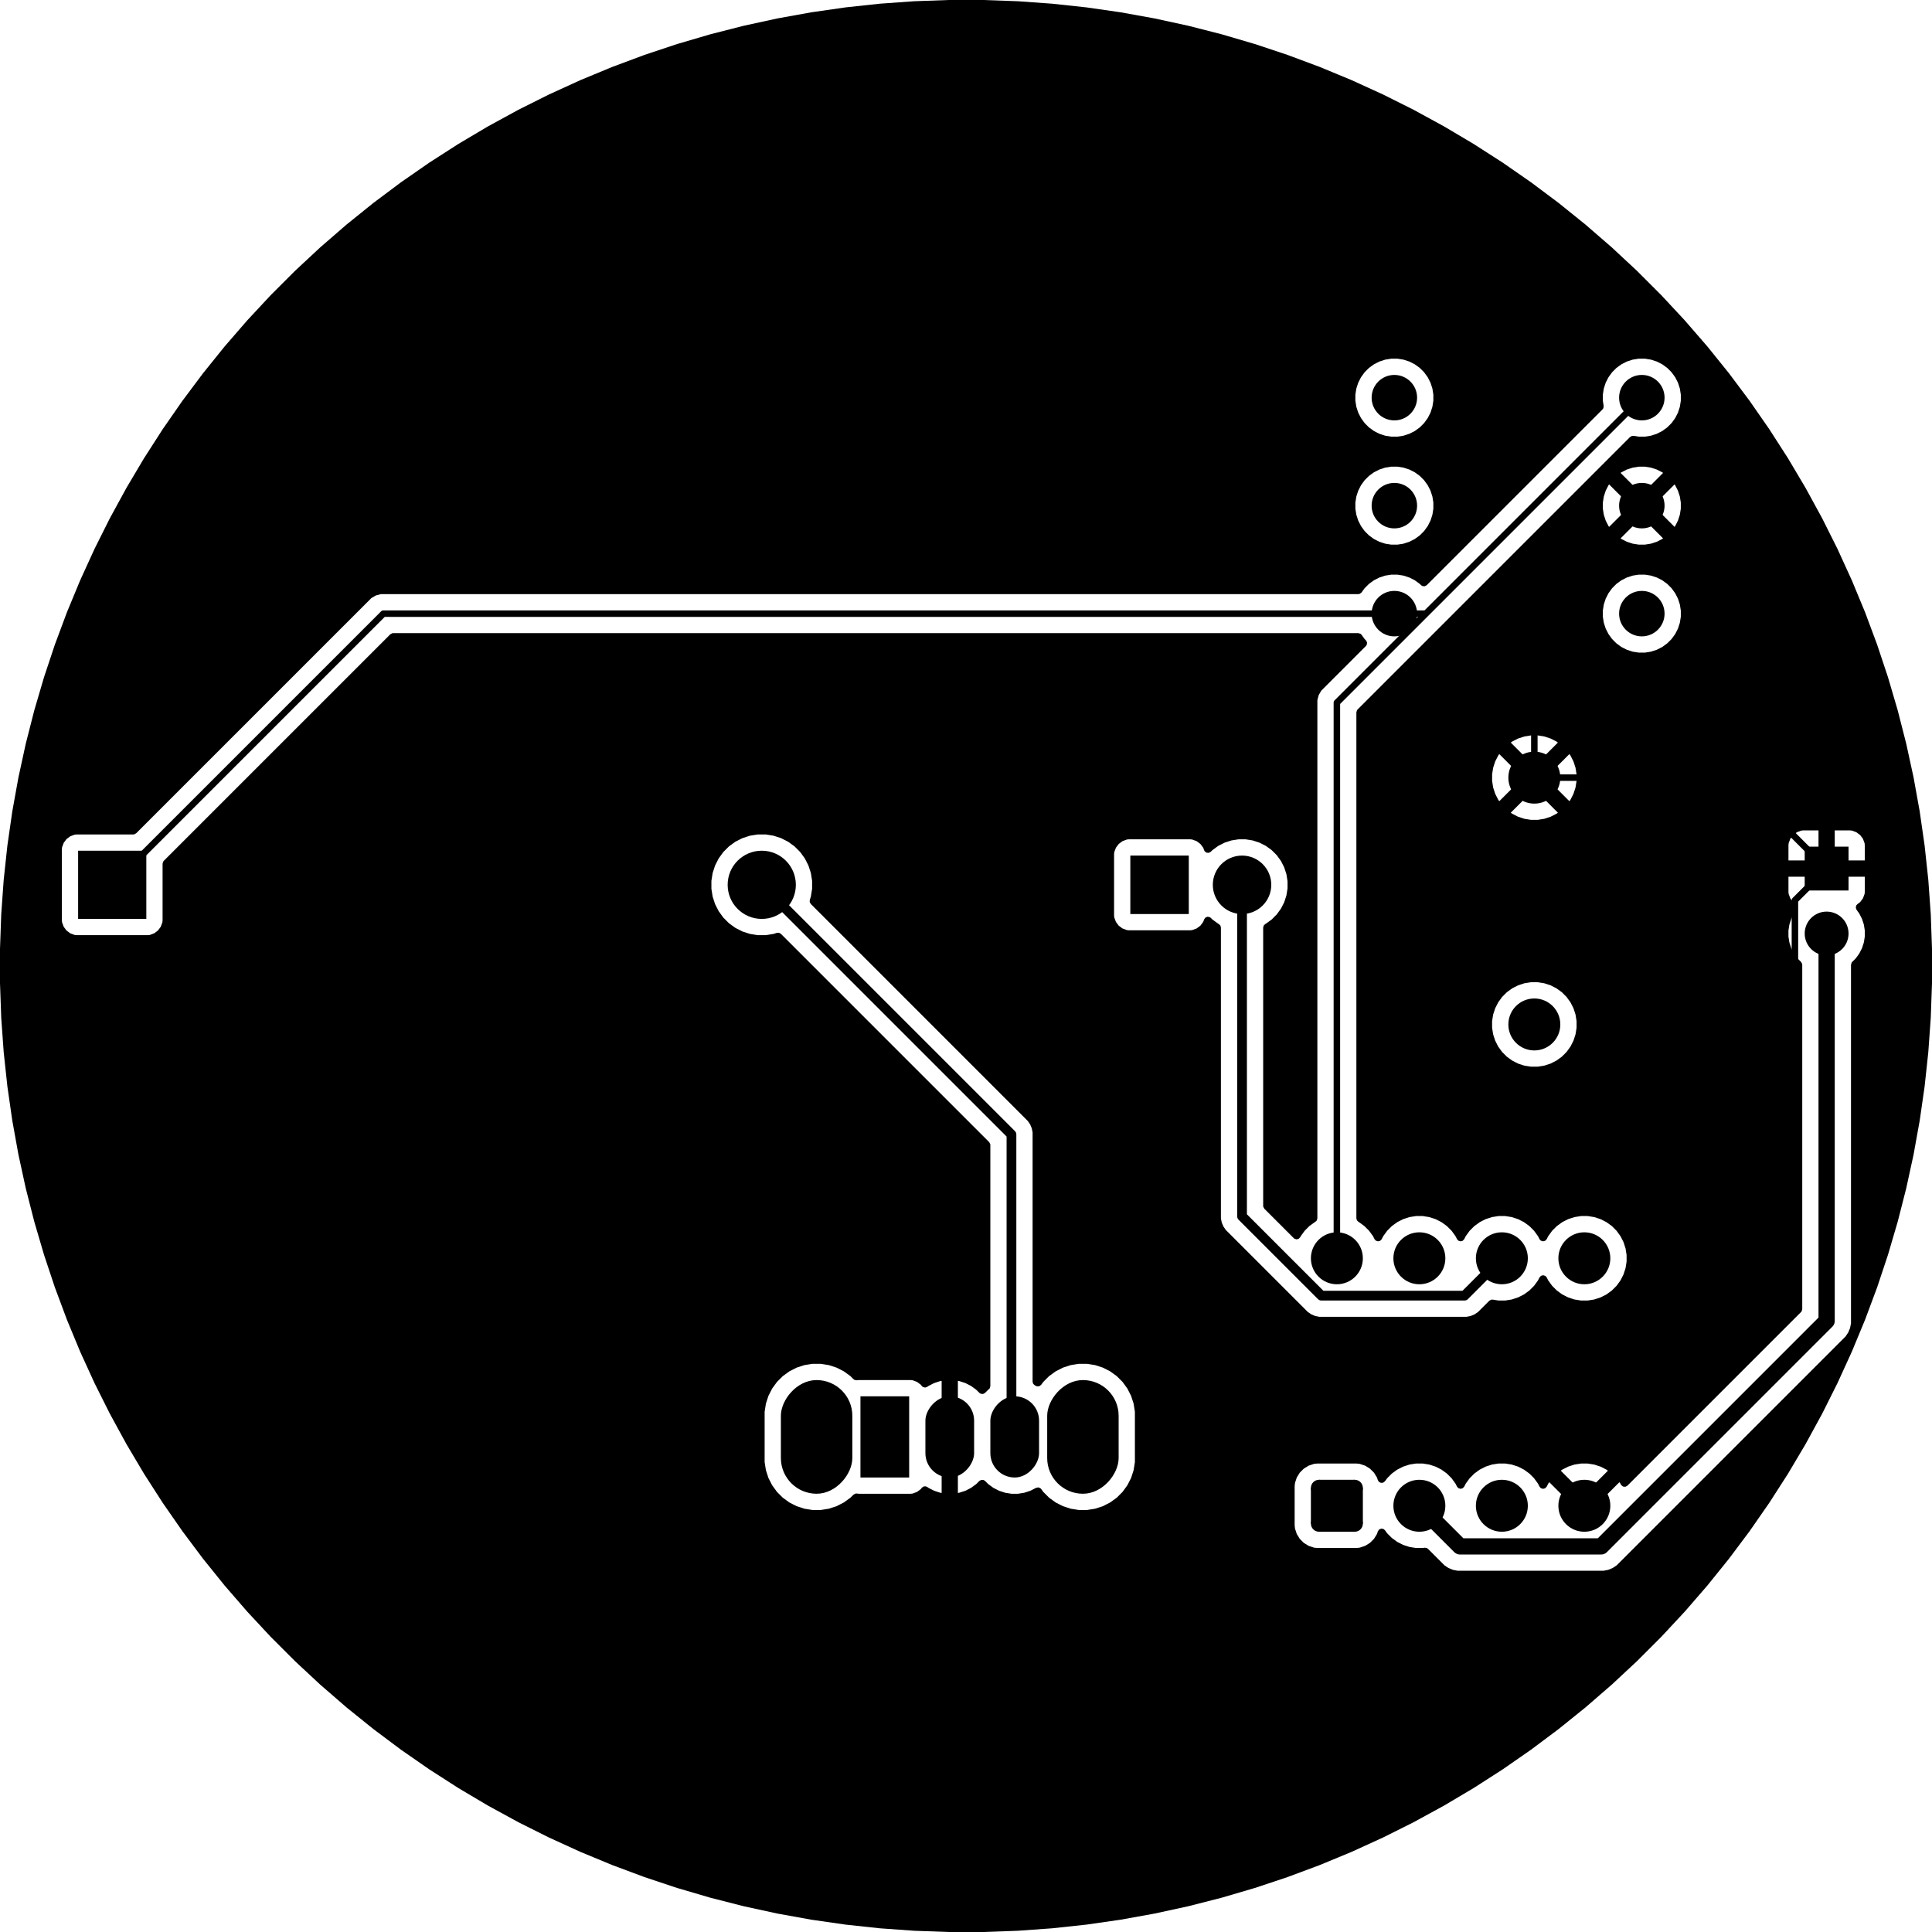 <svg version="1.1" xmlns="http://www.w3.org/2000/svg" xmlns:xlink="http://www.w3.org/1999/xlink" stroke-linecap="round" stroke-linejoin="round" stroke-width="0" fill-rule="evenodd" width="59.49mm" height="59.49mm" viewBox="129755.239 -119744.761 59489.522 59489.522" id="kpkkN12TjTPtikmA42kp"><defs><circle cx="0" cy="0" r="700" id="kpkkN12TjTPtikmA42kp_pad-10"/><rect x="-750" y="-1250" width="1500" height="2500" rx="750" ry="750" id="kpkkN12TjTPtikmA42kp_pad-11"/><rect x="-750" y="-1250" width="1500" height="2500" id="kpkkN12TjTPtikmA42kp_pad-12"/><rect x="-1100" y="-1750" width="2200" height="3500" rx="1100" ry="1100" id="kpkkN12TjTPtikmA42kp_pad-13"/><circle cx="0" cy="0" r="800" id="kpkkN12TjTPtikmA42kp_pad-14"/><rect x="-1050" y="-1050" width="2100" height="2100" id="kpkkN12TjTPtikmA42kp_pad-15"/><circle cx="0" cy="0" r="1050" id="kpkkN12TjTPtikmA42kp_pad-16"/><g id="kpkkN12TjTPtikmA42kp_pad-17"><polygon points="550,-550 550,550 -550,550 -550,-550"/><circle cx="550" cy="-550" r="250"/><circle cx="550" cy="550" r="250"/><circle cx="-550" cy="550" r="250"/><circle cx="-550" cy="-550" r="250"/><polygon points="800,-550 800,550 300,550 300,-550"/><polygon points="550,300 -550,300 -550,800 550,800"/><polygon points="-300,550 -300,-550 -800,-550 -800,550"/><polygon points="-550,-800 550,-800 550,-300 -550,-300"/></g><rect x="-900" y="-900" width="1800" height="1800" id="kpkkN12TjTPtikmA42kp_pad-18"/><circle cx="0" cy="0" r="900" id="kpkkN12TjTPtikmA42kp_pad-19"/><rect x="-675" y="-675" width="1350" height="1350" id="kpkkN12TjTPtikmA42kp_pad-20"/><circle cx="0" cy="0" r="675" id="kpkkN12TjTPtikmA42kp_pad-21"/></defs><g transform="translate(0,-180000) scale(1,-1)" fill="currentColor" stroke="currentColor"><use xlink:href="#kpkkN12TjTPtikmA42kp_pad-10" x="180310" y="-72500"/><use xlink:href="#kpkkN12TjTPtikmA42kp_pad-10" x="172690" y="-72500"/><use xlink:href="#kpkkN12TjTPtikmA42kp_pad-11" x="161000" y="-104500"/><use xlink:href="#kpkkN12TjTPtikmA42kp_pad-11" x="159000" y="-104500"/><use xlink:href="#kpkkN12TjTPtikmA42kp_pad-12" x="157000" y="-104500"/><use xlink:href="#kpkkN12TjTPtikmA42kp_pad-13" x="163100" y="-104500"/><use xlink:href="#kpkkN12TjTPtikmA42kp_pad-13" x="154900" y="-104500"/><use xlink:href="#kpkkN12TjTPtikmA42kp_pad-14" x="177000" y="-91800"/><use xlink:href="#kpkkN12TjTPtikmA42kp_pad-14" x="177000" y="-84200"/><use xlink:href="#kpkkN12TjTPtikmA42kp_pad-15" x="133210.914" y="-87500"/><use xlink:href="#kpkkN12TjTPtikmA42kp_pad-16" x="153210.914" y="-87500"/><use xlink:href="#kpkkN12TjTPtikmA42kp_pad-10" x="172690" y="-79150"/><use xlink:href="#kpkkN12TjTPtikmA42kp_pad-10" x="180310" y="-79150"/><use xlink:href="#kpkkN12TjTPtikmA42kp_pad-17" x="170920" y="-106620"/><use xlink:href="#kpkkN12TjTPtikmA42kp_pad-14" x="173460" y="-106620"/><use xlink:href="#kpkkN12TjTPtikmA42kp_pad-14" x="176000" y="-106620"/><use xlink:href="#kpkkN12TjTPtikmA42kp_pad-14" x="178540" y="-106620"/><use xlink:href="#kpkkN12TjTPtikmA42kp_pad-14" x="178540" y="-99000"/><use xlink:href="#kpkkN12TjTPtikmA42kp_pad-14" x="176000" y="-99000"/><use xlink:href="#kpkkN12TjTPtikmA42kp_pad-14" x="173460" y="-99000"/><use xlink:href="#kpkkN12TjTPtikmA42kp_pad-14" x="170920" y="-99000"/><use xlink:href="#kpkkN12TjTPtikmA42kp_pad-10" x="172690" y="-75825"/><use xlink:href="#kpkkN12TjTPtikmA42kp_pad-10" x="180310" y="-75825"/><use xlink:href="#kpkkN12TjTPtikmA42kp_pad-18" x="165460" y="-87500"/><use xlink:href="#kpkkN12TjTPtikmA42kp_pad-19" x="168000" y="-87500"/><use xlink:href="#kpkkN12TjTPtikmA42kp_pad-20" x="186000" y="-87000"/><use xlink:href="#kpkkN12TjTPtikmA42kp_pad-21" x="186000" y="-89000"/><path d="M 141560.914 -79150 172690 -79150 M 133210.914 -87500 141560.914 -79150 M 173660 -79150 180310 -72500 M 170920 -81890 170920 -99000 M 172690 -79150 173660 -79150 M 180310 -72500 170920 -81890" fill="none" stroke-width="200"/><path d="M 160900 -104500 160900 -95189.086 153210.914 -87500 M 176000 -99000 174849 -100151 170443.24 -100151 168000 -97707.76 168000 -87500" fill="none" stroke-width="300"/><path d="M 179058.182 -107871 186000 -100929.182 M 174711 -107871 179058.182 -107871 M 186000 -100929.182 186000 -89000 M 173460 -106620 174711 -107871" fill="none" stroke-width="500"/><path d="M 185024 -100136 178540 -106620 M 185024 -87976 185024 -100136 M 177000 -84200 177000 -79135 M 177000 -84200 183200 -84200 M 186000 -87000 185024 -87976 M 177000 -79135 180310 -75825 M 183200 -84200 186000 -87000" fill="none" stroke-width="200"/><path d="M 160033.21 -60255.317 161090.114 -60293.065 161094.527 -60293.301 162149.441 -60368.751 162153.747 -60369.136 163205.352 -60482.195 163209.708 -60482.742 164256.533 -60633.253 164260.876 -60633.956 165301.696 -60821.741 165305.996 -60822.597 166339.417 -61047.404 166343.7 -61048.416 167368.455 -61309.969 167372.672 -61311.126 168344.521 -61596.487 168387.442 -61609.09 168391.669 -61610.413 169395.124 -61944.395 169399.226 -61945.841 170390.202 -62315.457 170394.282 -62317.062 170967.752 -62554.601 171371.375 -62721.788 171375.433 -62723.555 172337.399 -63162.87 172341.393 -63164.78 173287.13 -63638.182 173291.052 -63640.234 174219.248 -64147.067 174223.094 -64149.257 175132.636 -64688.913 175136.377 -64691.224 176026.064 -65262.991 176029.744 -65265.45 176309.375 -65459.601 176898.489 -65868.63 176902.015 -65871.172 177748.699 -66504.992 177752.167 -66507.686 178575.649 -67171.29 178579.046 -67174.129 179378.305 -67866.691 179381.598 -67869.649 180155.639 -68590.306 180158.824 -68593.38 180906.619 -69341.175 180909.693 -69344.36 181630.35 -70118.401 181633.308 -70121.694 182325.87 -70920.953 182328.709 -70924.35 182992.313 -71747.832 182995.013 -71751.308 183628.819 -72597.974 183631.383 -72601.529 184234.549 -73470.255 184237.008 -73473.935 184357.218 -73660.986 184808.759 -74363.596 184811.086 -74367.363 185350.742 -75276.905 185352.932 -75280.751 185859.765 -76208.947 185861.817 -76212.869 186335.219 -77158.606 186337.129 -77162.6 186776.444 -78124.566 186778.211 -78128.624 187182.929 -79105.698 187184.55 -79109.817 187554.145 -80100.737 187555.615 -80104.908 187579.53 -80176.759 187889.586 -81108.333 187890.909 -81112.557 188188.866 -82127.301 188190.037 -82131.57 188451.58 -83156.287 188452.598 -83160.595 188677.398 -84193.983 188678.262 -84198.324 188866.04 -85239.11 188866.748 -85243.48 189017.254 -86290.273 189017.806 -86294.665 189130.858 -87346.201 189131.252 -87350.61 189206.697 -88405.468 189206.934 -88409.888 189244.682 -89466.789 189244.761 -89471.215 189244.761 -90528.784 189244.682 -90533.21 189206.934 -91590.111 189206.697 -91594.531 189131.252 -92649.389 189130.858 -92653.798 189017.806 -93705.334 189017.254 -93709.726 188866.748 -94756.519 188866.04 -94760.889 188678.262 -95801.675 188677.398 -95806.016 188452.598 -96839.404 188451.58 -96843.712 188190.037 -97868.429 188188.866 -97872.698 187890.909 -98887.442 187889.586 -98891.666 187555.617 -99895.087 187554.145 -99899.262 187184.55 -100890.182 187182.929 -100894.301 186778.211 -101871.375 186776.444 -101875.433 186337.129 -102837.399 186335.219 -102841.393 185861.817 -103787.13 185859.765 -103791.052 185352.932 -104719.248 185350.742 -104723.094 184811.086 -105632.636 184808.759 -105636.403 184237.008 -106526.064 184234.549 -106529.744 183631.383 -107398.47 183628.8 -107402.052 183358.815 -107762.71 182995.028 -108248.672 182992.313 -108252.167 182328.709 -109075.649 182325.87 -109079.046 181633.308 -109878.305 181630.35 -109881.598 180909.693 -110655.639 180906.619 -110658.824 180158.824 -111406.619 180155.639 -111409.693 179381.598 -112130.35 179378.305 -112133.308 178579.046 -112825.87 178575.649 -112828.709 177752.167 -113492.313 177748.672 -113495.028 176902.061 -114128.794 176898.47 -114131.383 176029.744 -114734.549 176026.064 -114737.008 175136.403 -115308.759 175132.636 -115311.086 174223.094 -115850.742 174219.248 -115852.932 173291.052 -116359.765 173287.13 -116361.817 172341.393 -116835.219 172337.399 -116837.129 171375.433 -117276.444 171371.375 -117278.211 170394.301 -117682.929 170390.182 -117684.55 169399.262 -118054.145 169395.087 -118055.617 168391.666 -118389.586 168387.442 -118390.909 167372.698 -118688.866 167368.429 -118690.037 166343.712 -118951.58 166339.404 -118952.598 165306.016 -119177.398 165301.675 -119178.262 164260.889 -119366.04 164256.519 -119366.748 163209.726 -119517.254 163205.334 -119517.806 162153.798 -119630.858 162149.389 -119631.252 161094.531 -119706.697 161090.111 -119706.934 160033.211 -119744.682 160028.785 -119744.761 158971.215 -119744.761 158966.789 -119744.682 157909.888 -119706.934 157905.468 -119706.697 156850.61 -119631.252 156846.201 -119630.858 155794.665 -119517.806 155790.273 -119517.254 154743.48 -119366.748 154739.11 -119366.04 153698.324 -119178.262 153693.983 -119177.398 152660.595 -118952.598 152656.287 -118951.58 151631.57 -118690.037 151627.301 -118688.866 150612.557 -118390.909 150608.333 -118389.586 149604.912 -118055.617 149600.737 -118054.145 148609.817 -117684.55 148605.698 -117682.929 147628.624 -117278.211 147624.566 -117276.444 146662.6 -116837.129 146658.606 -116835.219 145712.869 -116361.817 145708.947 -116359.765 144780.751 -115852.932 144776.905 -115850.742 143867.363 -115311.086 143863.596 -115308.759 143626.488 -115156.379 142973.935 -114737.008 142970.255 -114734.549 142101.529 -114131.383 142097.974 -114128.819 141251.308 -113495.013 141247.832 -113492.313 140424.35 -112828.709 140420.953 -112825.87 139621.694 -112133.308 139618.401 -112130.35 138844.36 -111409.693 138841.175 -111406.619 138093.38 -110658.824 138090.306 -110655.639 137369.649 -109881.598 137366.691 -109878.305 136674.129 -109079.046 136671.29 -109075.649 136007.686 -108252.167 136004.992 -108248.699 135371.172 -107402.015 135368.63 -107398.489 134899.18 -106722.352 134765.45 -106529.744 134762.991 -106526.064 134758.366 -106518.867 134191.224 -105636.377 134188.913 -105632.636 133649.257 -104723.094 133647.067 -104719.248 133140.234 -103791.052 133138.184 -103787.133 133131.947 -103774.674 133131.946 -103774.671 133131.945 -103774.67 132664.78 -102841.392 132662.87 -102837.399 132223.555 -101875.433 132221.788 -101871.375 131978.769 -101284.677 131817.062 -100894.282 131815.449 -100890.182 131802.426 -100855.265 131445.841 -99899.226 131444.395 -99895.124 131110.413 -98891.666 131109.09 -98887.442 130995.554 -98500.776 130811.126 -97872.672 130809.969 -97868.455 130548.416 -96843.7 130547.401 -96839.404 130322.597 -95805.996 130321.737 -95801.675 130259.827 -95458.532 130133.956 -94760.876 130133.251 -94756.519 129982.745 -93709.726 129982.193 -93705.334 129913.724 -93068.477 129869.136 -92653.747 129868.751 -92649.441 129793.301 -91594.527 129793.065 -91590.111 129782.731 -91300.776 129757.517 -90594.78 129755.318 -90533.21 129755.239 -90528.784 129755.239 -89471.215 129755.318 -89466.789 129779.406 -88792.328 129793.065 -88409.882 129793.302 -88405.468 129794.844 -88383.904 129868.752 -87350.553 129869.135 -87346.257 129970.639 -86402.135 131660.414 -86402.135 131660.414 -88597.87 131660.415 -88597.876 131666.822 -88657.483 131717.116 -88792.328 131717.12 -88792.335 131803.366 -88907.544 131803.369 -88907.547 131918.578 -88993.793 131918.585 -88993.797 132053.431 -89044.091 132053.43 -89044.091 132060.358 -89044.835 132113.041 -89050.5 134308.786 -89050.499 134368.397 -89044.091 134503.245 -88993.796 134618.46 -88907.546 134704.71 -88792.331 134755.005 -88657.483 134761.414 -88597.873 134761.413 -87377.973 151660.414 -87377.973 151660.414 -87622.026 151697.067 -87853.445 151698.593 -87863.076 151774.01 -88095.185 151844.752 -88234.025 151884.81 -88312.642 152028.253 -88510.076 152028.257 -88510.081 152200.832 -88682.656 152200.837 -88682.66 152351.793 -88792.335 152398.275 -88826.106 152615.729 -88936.904 152847.838 -89012.321 153088.887 -89050.5 153088.888 -89050.5 153332.94 -89050.5 153332.941 -89050.5 153573.99 -89012.321 153674.789 -88979.568 153744.629 -88977.574 153800.787 -89009.819 160213.181 -95422.213 160246.666 -95483.536 160249.5 -95509.894 160249.5 -102936.385 160240.466 -102967.15 160232.921 -102998.327 160230.532 -103000.981 160229.815 -103003.424 160211.118 -103026.082 160205.104 -103031.822 160185.354 -103046.172 160086.34 -103145.185 160085.263 -103146.214 160055.451 -103161.602 160026.002 -103177.683 160024.508 -103177.576 160023.178 -103178.263 159989.8 -103175.094 159956.311 -103172.699 159954.878 -103171.778 159953.621 -103171.659 159948.799 -103167.871 159911.964 -103144.198 159814.321 -103046.555 159655.143 -102930.904 159479.835 -102841.581 159292.705 -102780.778 159250 -102774.014 159250 -104184.314 159245.606 -104179.92 159154.394 -104127.259 159052.661 -104100 158947.339 -104100 158845.606 -104127.259 158754.394 -104179.92 158750 -104184.314 158750 -102774.014 158749.999 -102774.014 158707.294 -102780.778 158520.164 -102841.581 158344.855 -102930.905 158344.848 -102930.91 158308.684 -102957.184 158242.877 -102980.663 158174.824 -102964.837 158136.534 -102931.177 158109.267 -102894.753 158107.546 -102892.454 158107.544 -102892.453 158107.544 -102892.452 157992.335 -102806.206 157992.328 -102806.202 157857.482 -102755.908 157857.483 -102755.908 157797.883 -102749.501 157797.881 -102749.5 157797.873 -102749.5 157797.864 -102749.5 156202.129 -102749.5 156202.123 -102749.501 156135.443 -102756.669 156066.683 -102744.262 156034.509 -102721.06 155942.654 -102629.205 155942.649 -102629.201 155738.848 -102481.132 155738.847 -102481.131 155738.845 -102481.13 155668.747 -102445.413 155514.383 -102366.76 155274.785 -102288.91 155025.962 -102249.5 154774.038 -102249.5 154649.626 -102269.205 154525.214 -102288.91 154285.616 -102366.76 154061.151 -102481.132 153857.35 -102629.201 153857.345 -102629.205 153679.205 -102807.345 153679.201 -102807.35 153531.132 -103011.151 153416.76 -103235.616 153338.91 -103475.214 153299.5 -103724.038 153299.5 -105275.961 153338.91 -105524.785 153416.76 -105764.383 153468.767 -105866.451 153530.851 -105988.298 153531.132 -105988.848 153679.201 -106192.649 153679.205 -106192.654 153857.345 -106370.794 153857.35 -106370.798 153862.3 -106374.394 154061.155 -106518.87 154204.184 -106591.747 154285.616 -106633.239 154285.618 -106633.239 154285.621 -106633.241 154525.215 -106711.09 154774.038 -106750.5 154774.039 -106750.5 155025.961 -106750.5 155025.962 -106750.5 155274.785 -106711.09 155514.379 -106633.241 155738.845 -106518.87 155942.656 -106370.793 156034.511 -106278.937 156095.831 -106245.454 156135.445 -106243.33 156142.514 -106244.089 156142.517 -106244.091 156202.127 -106250.5 157797.872 -106250.499 157857.483 -106244.091 157992.331 -106193.796 158107.546 -106107.546 158136.535 -106068.821 158192.467 -106026.952 158262.158 -106021.968 158308.686 -106042.816 158344.856 -106069.095 158520.162 -106158.418 158707.283 -106219.218 158750 -106225.984 158750 -104815.686 158754.394 -104820.08 158845.606 -104872.741 158947.339 -104900 159052.661 -104900 159154.394 -104872.741 159245.606 -104820.08 159250 -104815.686 159250 -106225.983 159292.716 -106219.218 159479.837 -106158.418 159655.143 -106069.095 159814.321 -105953.444 159814.322 -105953.443 159911.965 -105855.801 159973.288 -105822.316 160042.98 -105827.3 160087.327 -105855.801 160185.354 -105953.828 160344.595 -106069.524 160369.917 -106082.426 160519.97 -106158.882 160519.972 -106158.882 160519.975 -106158.884 160620.317 -106191.487 160707.173 -106219.709 160901.578 -106250.5 160901.583 -106250.5 161098.422 -106250.5 161292.826 -106219.709 161372.574 -106193.797 161480.025 -106158.884 161655.405 -106069.524 161655.409 -106069.52 161659.087 -106067.647 161727.756 -106054.751 161792.497 -106081.027 161815.699 -106105.245 161879.207 -106192.656 161879.209 -106192.658 162057.345 -106370.794 162057.35 -106370.798 162062.3 -106374.394 162261.155 -106518.87 162404.184 -106591.747 162485.616 -106633.239 162485.618 -106633.239 162485.621 -106633.241 162725.215 -106711.09 162974.038 -106750.5 162974.039 -106750.5 163225.961 -106750.5 163225.962 -106750.5 163474.785 -106711.09 163714.379 -106633.241 163938.845 -106518.87 164142.656 -106370.793 164320.793 -106192.656 164446.247 -106019.983 169619.5 -106019.983 169619.5 -107220.001 169619.501 -107220.018 169630 -107322.796 169630.001 -107322.799 169658.045 -107407.429 169685.186 -107489.334 169777.288 -107638.656 169901.344 -107762.712 170050.666 -107854.814 170217.203 -107909.999 170319.991 -107920.5 171520.008 -107920.499 171622.797 -107909.999 171789.334 -107854.814 171938.656 -107762.712 172062.712 -107638.656 172154.814 -107489.334 172181.955 -107407.427 172221.726 -107349.984 172286.242 -107323.161 172355.018 -107335.476 172399.977 -107373.547 172468.034 -107467.219 172612.786 -107611.971 172767.749 -107724.556 172778.39 -107732.287 172894.607 -107791.503 172960.776 -107825.218 172960.778 -107825.218 172960.781 -107825.22 173051.856 -107854.812 173155.465 -107888.477 173239.564 -107901.797 173357.648 -107920.5 173357.649 -107920.5 173562.35 -107920.5 173562.352 -107920.5 173618.027 -107911.681 173687.319 -107920.635 173725.106 -107946.473 174232.58 -108453.948 174232.584 -108453.951 174355.498 -108536.08 174355.511 -108536.087 174415.085 -108560.763 174492.087 -108592.658 174492.091 -108592.658 174492.092 -108592.659 174637.079 -108621.5 174637.082 -108621.5 179132.102 -108621.5 179229.644 -108602.096 179277.095 -108592.658 179413.677 -108536.084 179462.911 -108503.186 179536.598 -108453.952 186582.951 -101407.598 186665.084 -101284.677 186721.658 -101148.095 186750.5 -101003.1 186750.5 -100855.265 186750.5 -89963.27 186770.185 -89896.231 186786.819 -89875.589 186896.621 -89765.787 187005.378 -89616.096 187089.379 -89451.235 187146.555 -89275.264 187175.5 -89092.514 187175.5 -88907.486 187146.555 -88724.736 187095.708 -88568.243 187089.38 -88548.767 187089.379 -88548.764 187037.97 -88447.87 187005.378 -88383.904 186921.159 -88267.987 186897.68 -88202.183 186913.505 -88134.129 186947.167 -88095.836 187032.19 -88032.186 187118.35 -87917.093 187118.354 -87917.086 187168.596 -87782.379 187168.598 -87782.372 187174.999 -87722.844 187175 -87722.827 187175 -87250 186315.686 -87250 186320.08 -87245.606 186372.741 -87154.394 186400 -87052.661 186400 -86947.339 186372.741 -86845.606 186320.08 -86754.394 186315.686 -86750 187175 -86750 187175 -86277.172 187174.999 -86277.155 187168.598 -86217.627 187168.596 -86217.62 187118.354 -86082.913 187118.35 -86082.906 187032.19 -85967.812 187032.187 -85967.809 186917.093 -85881.649 186917.086 -85881.645 186782.379 -85831.403 186782.372 -85831.401 186722.844 -85825 186250 -85825 186250 -86684.314 186245.606 -86679.92 186154.394 -86627.259 186052.661 -86600 185947.339 -86600 185845.606 -86627.259 185754.394 -86679.92 185750 -86684.314 185750 -85825 185277.155 -85825 185217.627 -85831.401 185217.62 -85831.403 185082.913 -85881.645 185082.906 -85881.649 184967.812 -85967.809 184967.809 -85967.812 184881.649 -86082.906 184881.645 -86082.913 184831.403 -86217.62 184831.401 -86217.627 184825 -86277.155 184825 -86750 185684.314 -86750 185679.92 -86754.394 185627.259 -86845.606 185600 -86947.339 185600 -87052.661 185627.259 -87154.394 185679.92 -87245.606 185684.314 -87250 184825 -87250 184825 -87722.844 184831.401 -87782.372 184831.403 -87782.379 184881.645 -87917.086 184881.649 -87917.093 184967.809 -88032.186 185052.832 -88095.835 185094.703 -88151.769 185099.687 -88221.461 185078.839 -88267.987 184994.624 -88383.9 184910.62 -88548.764 184910.619 -88548.767 184853.445 -88724.734 184824.5 -88907.486 184824.5 -89092.513 184853.445 -89275.265 184910.619 -89451.232 184910.62 -89451.235 184994.622 -89616.096 185103.379 -89765.787 185103.381 -89765.789 185213.181 -89875.589 185246.666 -89936.912 185249.5 -89963.27 185249.5 -100566.951 185229.815 -100633.99 185213.181 -100654.632 179866.143 -106001.669 179804.82 -106035.154 179735.128 -106030.17 179679.195 -105988.298 179667.977 -105970.282 179651.861 -105938.652 179619.474 -105894.077 179619.474 -105894.076 178940 -106573.551 178940 -106567.339 178912.741 -106465.606 178860.08 -106374.394 178785.606 -106299.92 178694.394 -106247.259 178592.661 -106220 178586.446 -106220 179265.922 -105540.524 179265.921 -105540.523 179221.359 -105508.147 179221.35 -105508.141 179039.031 -105415.244 178844.417 -105352.009 178642.317 -105320 178437.683 -105320 178235.582 -105352.009 178040.968 -105415.244 177858.644 -105508.143 177814.077 -105540.523 177814.077 -105540.524 178493.554 -106220 178487.339 -106220 178385.606 -106247.259 178294.394 -106299.92 178219.92 -106374.394 178167.259 -106465.606 178140 -106567.339 178140 -106573.553 177460.524 -105894.077 177460.523 -105894.077 177428.143 -105938.644 177380.765 -106031.63 177332.79 -106082.426 177264.969 -106099.221 177198.834 -106076.683 177159.795 -106031.63 177159.051 -106030.17 177112.287 -105938.39 177112.285 -105938.387 177112.284 -105938.385 176991.971 -105772.786 176847.213 -105628.028 176681.613 -105507.715 176681.612 -105507.714 176681.61 -105507.713 176621.898 -105477.288 176499.223 -105414.781 176304.534 -105351.522 176129.995 -105323.878 176102.352 -105319.5 175897.648 -105319.5 175873.329 -105323.351 175695.465 -105351.522 175500.776 -105414.781 175318.386 -105507.715 175152.786 -105628.028 175008.028 -105772.786 174887.715 -105938.386 174840.485 -106031.08 174792.51 -106081.876 174724.689 -106098.671 174658.554 -106076.134 174619.515 -106031.08 174613.861 -106019.983 174572.287 -105938.39 174540.092 -105894.077 174451.971 -105772.786 174307.213 -105628.028 174141.613 -105507.715 174141.612 -105507.714 174141.61 -105507.713 174081.898 -105477.288 173959.223 -105414.781 173764.534 -105351.522 173589.995 -105323.878 173562.352 -105319.5 173357.648 -105319.5 173333.329 -105323.351 173155.465 -105351.522 172960.776 -105414.781 172778.386 -105507.715 172612.786 -105628.028 172468.032 -105772.782 172468.028 -105772.787 172399.978 -105866.451 172344.648 -105909.117 172275.035 -105915.096 172213.24 -105882.49 172181.954 -105832.57 172180.208 -105827.3 172154.814 -105750.666 172062.712 -105601.344 171938.656 -105477.288 171789.334 -105385.186 171622.797 -105330.001 171622.795 -105330 171520.01 -105319.5 170319.998 -105319.5 170319.981 -105319.501 170217.203 -105330 170217.2 -105330.001 170050.668 -105385.185 170050.663 -105385.187 169901.342 -105477.289 169777.289 -105601.342 169685.187 -105750.663 169685.185 -105750.668 169677.858 -105772.781 169630.001 -105917.203 169630.001 -105917.204 169630 -105917.204 169619.5 -106019.983 164446.247 -106019.983 164468.87 -105988.845 164583.241 -105764.379 164661.09 -105524.785 164700.5 -105275.962 164700.5 -103724.038 164661.09 -103475.215 164583.241 -103235.621 164583.239 -103235.618 164583.239 -103235.616 164492.605 -103057.738 164468.87 -103011.155 164410.565 -102930.905 164320.798 -102807.35 164320.794 -102807.345 164142.654 -102629.205 164142.649 -102629.201 163938.848 -102481.132 163938.847 -102481.131 163938.845 -102481.13 163868.747 -102445.413 163714.383 -102366.76 163474.785 -102288.91 163225.962 -102249.5 162974.038 -102249.5 162849.626 -102269.205 162725.214 -102288.91 162485.616 -102366.76 162261.151 -102481.132 162057.35 -102629.201 162057.345 -102629.205 161879.209 -102807.341 161879.202 -102807.35 161815.699 -102894.753 161788.708 -102915.565 161762.014 -102936.764 161761.099 -102936.855 161760.369 -102937.419 161726.366 -102940.338 161692.493 -102943.736 161691.348 -102943.346 161690.756 -102943.397 161659.086 -102932.351 161618.204 -102911.52 161567.408 -102863.545 161550.5 -102801.036 161550.5 -95125.014 161525.502 -94999.347 161525.501 -94999.346 161525.501 -94999.342 161476.465 -94880.959 161405.277 -94774.417 161405.275 -94774.415 161405.273 -94774.412 161405.272 -94774.411 154720.733 -88089.873 154687.248 -88028.55 154690.482 -87963.875 154723.235 -87863.076 154761.414 -87622.027 154761.414 -87377.973 154723.235 -87136.924 154647.818 -86904.815 154537.02 -86687.361 154518.693 -86662.136 154393.574 -86489.923 154393.57 -86489.918 154220.995 -86317.343 154220.99 -86317.339 154023.556 -86173.896 154023.555 -86173.895 154023.553 -86173.894 153806.099 -86063.096 153573.99 -85987.679 153573.988 -85987.678 153573.986 -85987.678 153373.405 -85955.909 153332.941 -85949.5 153088.887 -85949.5 153048.429 -85955.908 152847.841 -85987.678 152615.726 -86063.097 152398.271 -86173.896 152200.837 -86317.339 152200.832 -86317.343 152028.257 -86489.918 152028.253 -86489.923 151884.81 -86687.357 151774.011 -86904.812 151698.592 -87136.927 151660.414 -87377.973 134761.413 -87377.973 134761.413 -86850.095 134781.098 -86783.057 134797.727 -86762.42 141773.33 -79786.819 141834.653 -79753.334 141861.011 -79750.5 171579.208 -79750.5 171581.806 -79751.262 171584.435 -79750.61 171615.149 -79761.053 171646.247 -79770.185 171648.804 -79772.497 171650.586 -79773.103 171662.975 -79785.309 171676.261 -79797.32 171677.936 -79799.427 171774.31 -79932.073 171818.806 -79976.569 171823.191 -79982.083 171833.804 -80008.183 171847.304 -80032.905 171846.788 -80040.111 171849.511 -80046.806 171844.329 -80074.499 171842.32 -80102.597 171837.738 -80109.725 171836.661 -80115.484 171828.427 -80124.213 171813.819 -80146.944 170551.286 -81409.478 170439.481 -81521.282 170439.479 -81521.285 170389.361 -81608.094 170389.359 -81608.096 170360.425 -81658.209 170360.424 -81658.21 170360.423 -81658.215 170319.499 -81810.943 170319.499 -81810.945 170319.499 -81979.046 170319.5 -81979.059 170319.5 -97770.397 170299.815 -97837.436 170251.8 -97880.879 170238.389 -97887.712 170072.786 -98008.028 169928.028 -98152.786 169807.713 -98318.388 169791.65 -98349.914 169743.676 -98400.709 169675.854 -98417.504 169609.72 -98394.966 169593.485 -98381.299 168686.819 -97474.633 168653.334 -97413.31 168650.5 -97386.952 168650.5 -88816.359 168670.185 -88749.32 168718.205 -88705.874 168734.022 -88697.815 168912.365 -88568.242 169068.242 -88412.365 169197.815 -88234.022 169297.895 -88037.606 169366.015 -87827.951 169400.5 -87610.222 169400.5 -87389.778 169366.015 -87172.049 169297.895 -86962.394 169297.895 -86962.393 169263.237 -86894.375 169197.815 -86765.978 169135.291 -86679.92 169068.247 -86587.641 169068.243 -86587.636 168912.363 -86431.756 168912.358 -86431.752 168734.025 -86302.187 168734.024 -86302.186 168734.022 -86302.185 168616.791 -86242.452 168537.606 -86202.104 168537.603 -86202.103 168327.952 -86133.985 168219.086 -86116.742 168110.222 -86099.5 167889.778 -86099.5 167817.201 -86110.995 167672.047 -86133.985 167462.396 -86202.103 167462.393 -86202.104 167265.974 -86302.187 167087.641 -86431.752 167087.636 -86431.756 167037.463 -86481.929 166976.14 -86515.413 166906.448 -86510.428 166850.515 -86468.557 166833.601 -86437.58 166803.797 -86357.671 166803.793 -86357.664 166717.547 -86242.455 166717.544 -86242.452 166602.335 -86156.206 166602.328 -86156.202 166467.482 -86105.908 166467.483 -86105.908 166407.883 -86099.501 166407.881 -86099.5 166407.873 -86099.5 166407.864 -86099.5 164512.129 -86099.5 164512.123 -86099.501 164452.516 -86105.908 164317.671 -86156.202 164317.664 -86156.206 164202.455 -86242.452 164202.452 -86242.455 164116.206 -86357.664 164116.202 -86357.671 164065.908 -86492.517 164059.501 -86552.116 164059.5 -86552.135 164059.5 -88447.87 164059.501 -88447.876 164065.908 -88507.483 164116.202 -88642.328 164116.206 -88642.335 164202.452 -88757.544 164202.455 -88757.547 164317.664 -88843.793 164317.671 -88843.797 164452.517 -88894.091 164452.516 -88894.091 164459.444 -88894.835 164512.127 -88900.5 166407.872 -88900.499 166467.483 -88894.091 166602.331 -88843.796 166717.546 -88757.546 166803.796 -88642.331 166831.429 -88568.243 166833.601 -88562.42 166875.471 -88506.486 166940.936 -88482.068 167009.209 -88496.919 167037.464 -88518.071 167087.636 -88568.243 167087.641 -88568.247 167265.973 -88697.812 167265.975 -88697.813 167265.978 -88697.815 167281.795 -88705.874 167332.591 -88753.848 167349.5 -88816.359 167349.5 -97771.831 167368.716 -97868.429 167369.143 -97870.578 167372.552 -97887.715 167374.499 -97897.504 167423.534 -98015.885 167494.726 -98122.433 167494.727 -98122.434 169937.964 -100565.669 169990.609 -100618.314 170028.572 -100656.277 170135.106 -100727.461 170135.112 -100727.464 170135.113 -100727.465 170253.496 -100776.501 170253.5 -100776.501 170253.501 -100776.502 170379.168 -100801.5 170379.171 -100801.5 174913.071 -100801.5 174997.615 -100784.682 175038.744 -100776.501 175157.127 -100727.465 175263.669 -100656.277 175612.808 -100307.136 175674.131 -100273.652 175719.887 -100272.345 175897.648 -100300.5 175897.649 -100300.5 176102.351 -100300.5 176102.352 -100300.5 176304.534 -100268.477 176499.219 -100205.22 176681.61 -100112.287 176774.59 -100044.732 176847.213 -99991.971 176847.215 -99991.968 176847.219 -99991.966 176991.966 -99847.219 176991.968 -99847.215 176991.971 -99847.213 177112.284 -99681.614 177112.285 -99681.613 177112.287 -99681.61 177159.516 -99588.917 177207.489 -99538.123 177275.31 -99521.328 177341.445 -99543.865 177380.485 -99588.919 177427.715 -99681.614 177548.028 -99847.213 177692.786 -99991.971 177793.976 -100065.488 177858.39 -100112.287 177974.607 -100171.503 178040.776 -100205.218 178040.778 -100205.218 178040.781 -100205.22 178145.137 -100239.127 178235.465 -100268.477 178336.557 -100284.488 178437.648 -100300.5 178437.649 -100300.5 178642.351 -100300.5 178642.352 -100300.5 178844.534 -100268.477 179039.219 -100205.22 179221.61 -100112.287 179314.59 -100044.732 179387.213 -99991.971 179387.215 -99991.968 179387.219 -99991.966 179531.966 -99847.219 179531.968 -99847.215 179531.971 -99847.213 179584.732 -99774.59 179652.287 -99681.61 179745.22 -99499.219 179808.477 -99304.534 179840.5 -99102.352 179840.5 -98897.648 179808.477 -98695.466 179745.22 -98500.781 179745.218 -98500.778 179745.218 -98500.776 179699.515 -98411.08 179652.287 -98318.39 179644.556 -98307.749 179531.971 -98152.786 179387.213 -98008.028 179221.613 -97887.715 179221.612 -97887.714 179221.61 -97887.713 179164.653 -97858.691 179039.223 -97794.781 178844.534 -97731.522 178669.995 -97703.878 178642.352 -97699.5 178437.648 -97699.5 178413.329 -97703.351 178235.465 -97731.522 178040.776 -97794.781 177858.386 -97887.715 177692.786 -98008.028 177548.028 -98152.786 177427.715 -98318.386 177380.485 -98411.08 177332.51 -98461.876 177264.689 -98478.671 177198.554 -98456.134 177159.515 -98411.08 177151.304 -98394.966 177112.287 -98318.39 177104.556 -98307.749 176991.971 -98152.786 176847.213 -98008.028 176681.613 -97887.715 176681.612 -97887.714 176681.61 -97887.713 176624.653 -97858.691 176499.223 -97794.781 176304.534 -97731.522 176129.995 -97703.878 176102.352 -97699.5 175897.648 -97699.5 175873.329 -97703.351 175695.465 -97731.522 175500.776 -97794.781 175318.386 -97887.715 175152.786 -98008.028 175008.028 -98152.786 174887.715 -98318.386 174840.485 -98411.08 174792.51 -98461.876 174724.689 -98478.671 174658.554 -98456.134 174619.515 -98411.08 174611.304 -98394.966 174572.287 -98318.39 174564.556 -98307.749 174451.971 -98152.786 174307.213 -98008.028 174141.613 -97887.715 174141.612 -97887.714 174141.61 -97887.713 174084.653 -97858.691 173959.223 -97794.781 173764.534 -97731.522 173589.995 -97703.878 173562.352 -97699.5 173357.648 -97699.5 173333.329 -97703.351 173155.465 -97731.522 172960.776 -97794.781 172778.386 -97887.715 172612.786 -98008.028 172468.028 -98152.786 172347.715 -98318.386 172300.485 -98411.08 172252.51 -98461.876 172184.689 -98478.671 172118.554 -98456.134 172079.515 -98411.08 172071.304 -98394.966 172032.287 -98318.39 172024.556 -98307.749 171911.971 -98152.786 171767.213 -98008.028 171601.61 -97887.712 171588.2 -97880.879 171537.406 -97832.903 171520.5 -97770.397 171520.5 -91697.648 175699.5 -91697.648 175699.5 -91902.351 175731.522 -92104.534 175794.781 -92299.223 175887.715 -92481.613 176008.028 -92647.213 176152.786 -92791.971 176307.749 -92904.556 176318.39 -92912.287 176434.607 -92971.503 176500.776 -93005.218 176500.778 -93005.218 176500.781 -93005.22 176605.137 -93039.127 176695.465 -93068.477 176796.557 -93084.488 176897.648 -93100.5 176897.649 -93100.5 177102.351 -93100.5 177102.352 -93100.5 177304.534 -93068.477 177499.219 -93005.22 177681.61 -92912.287 177774.59 -92844.732 177847.213 -92791.971 177847.215 -92791.968 177847.219 -92791.966 177991.966 -92647.219 177991.968 -92647.215 177991.971 -92647.213 178044.732 -92574.59 178112.287 -92481.61 178205.22 -92299.219 178268.477 -92104.534 178300.5 -91902.352 178300.5 -91697.648 178268.477 -91495.466 178205.22 -91300.781 178205.218 -91300.778 178205.218 -91300.776 178171.503 -91234.607 178112.287 -91118.39 178104.556 -91107.749 177991.971 -90952.786 177847.213 -90808.028 177681.613 -90687.715 177681.612 -90687.714 177681.61 -90687.713 177624.653 -90658.691 177499.223 -90594.781 177304.534 -90531.522 177129.995 -90503.878 177102.352 -90499.5 176897.648 -90499.5 176873.329 -90503.351 176695.465 -90531.522 176500.776 -90594.781 176318.386 -90687.715 176152.786 -90808.028 176008.028 -90952.786 175887.715 -91118.386 175794.781 -91300.776 175731.522 -91495.465 175699.5 -91697.648 171520.5 -91697.648 171520.5 -84097.682 175700 -84097.682 175700 -84302.317 175732.009 -84504.417 175795.244 -84699.031 175888.141 -84881.35 175888.147 -84881.359 175920.523 -84925.921 175920.524 -84925.922 176600 -84246.446 176600 -84252.661 176627.259 -84354.394 176679.92 -84445.606 176754.394 -84520.08 176845.606 -84572.741 176947.339 -84600 176953.553 -84600 176274.076 -85279.474 176318.65 -85311.859 176500.968 -85404.755 176695.582 -85467.99 176897.683 -85500 177102.317 -85500 177304.417 -85467.99 177499.031 -85404.755 177681.349 -85311.859 177725.921 -85279.474 177046.447 -84600 177052.661 -84600 177154.394 -84572.741 177245.606 -84520.08 177320.08 -84445.606 177372.741 -84354.394 177400 -84252.661 177400 -84246.448 178079.474 -84925.922 178079.474 -84925.921 178111.859 -84881.349 178204.755 -84699.031 178267.99 -84504.417 178300 -84302.317 178300 -84097.682 178267.99 -83895.582 178204.755 -83700.968 178111.859 -83518.65 178079.474 -83474.077 178079.474 -83474.076 177400 -84153.551 177400 -84147.339 177372.741 -84045.606 177320.08 -83954.394 177245.606 -83879.92 177154.394 -83827.259 177052.661 -83800 177046.446 -83800 177725.922 -83120.524 177725.921 -83120.523 177681.359 -83088.147 177681.35 -83088.141 177499.031 -82995.244 177304.417 -82932.009 177102.317 -82900 176897.683 -82900 176695.582 -82932.009 176500.968 -82995.244 176318.644 -83088.143 176274.077 -83120.523 176274.077 -83120.524 176953.554 -83800 176947.339 -83800 176845.606 -83827.259 176754.394 -83879.92 176679.92 -83954.394 176627.259 -84045.606 176600 -84147.339 176600 -84153.553 175920.524 -83474.077 175920.523 -83474.077 175888.143 -83518.644 175795.244 -83700.968 175732.009 -83895.582 175700 -84097.682 171520.5 -84097.682 171520.5 -82190.096 171540.185 -82123.057 171556.814 -82102.42 174028.713 -79630.521 174028.716 -79630.52 174140.52 -79518.716 174140.521 -79518.713 174603.721 -79055.513 179109.5 -79055.513 179109.5 -79244.486 179139.059 -79431.118 179197.454 -79610.836 179268.617 -79750.5 179283.24 -79779.199 179394.31 -79932.073 179527.927 -80065.69 179680.801 -80176.76 179760.347 -80217.29 179849.163 -80262.545 179849.165 -80262.545 179849.168 -80262.547 179945.497 -80293.846 180028.881 -80320.94 180215.514 -80350.5 180215.519 -80350.5 180404.486 -80350.5 180591.118 -80320.94 180770.832 -80262.547 180939.199 -80176.76 181092.073 -80065.69 181225.69 -79932.073 181336.76 -79779.199 181422.547 -79610.832 181480.94 -79431.118 181510.5 -79244.486 181510.5 -79055.513 181480.94 -78868.881 181422.545 -78689.163 181351.383 -78549.5 181336.76 -78520.801 181225.69 -78367.927 181092.073 -78234.31 180939.199 -78123.24 180770.836 -78037.454 180591.118 -77979.059 180404.486 -77949.5 180404.481 -77949.5 180215.519 -77949.5 180215.514 -77949.5 180028.881 -77979.059 179849.163 -78037.454 179680.8 -78123.24 179593.579 -78186.61 179527.927 -78234.31 179527.925 -78234.312 179527.924 -78234.312 179394.312 -78367.924 179394.312 -78367.925 179394.31 -78367.927 179346.61 -78433.579 179283.24 -78520.8 179197.454 -78689.163 179139.059 -78868.881 179109.5 -79055.513 174603.721 -79055.513 176826.351 -76832.882 179655.669 -76832.882 179655.67 -76832.883 179681.059 -76851.329 179849.362 -76937.085 180028.997 -76995.451 180215.553 -77025 180404.447 -77025 180591.002 -76995.451 180770.637 -76937.085 180938.937 -76851.331 180964.328 -76832.883 180964.328 -76832.882 180310.001 -76178.554 180310 -76178.554 179655.669 -76832.882 176826.351 -76832.882 177928.681 -75730.552 179110 -75730.552 179110 -75919.447 179139.548 -76106.002 179197.914 -76285.637 179283.666 -76453.933 179302.116 -76479.328 179956.446 -75825 179956.446 -75824.999 179910.369 -75778.922 179960 -75778.922 179960 -75871.078 179983.852 -75960.095 180029.93 -76039.905 180095.095 -76105.07 180174.905 -76151.148 180263.922 -76175 180356.078 -76175 180445.095 -76151.148 180524.905 -76105.07 180590.07 -76039.905 180636.148 -75960.095 180660 -75871.078 180660 -75824.999 180663.554 -75824.999 180663.554 -75825 181317.882 -76479.328 181317.883 -76479.328 181336.331 -76453.937 181422.085 -76285.637 181480.451 -76106.002 181510 -75919.447 181510 -75730.552 181480.451 -75543.997 181422.085 -75364.362 181336.329 -75196.059 181317.883 -75170.67 181317.882 -75170.669 180663.554 -75824.999 180660 -75824.999 180660 -75778.922 180636.148 -75689.905 180590.07 -75610.095 180524.905 -75544.93 180445.095 -75498.852 180356.078 -75475 180263.922 -75475 180174.905 -75498.852 180095.095 -75544.93 180029.93 -75610.095 179983.852 -75689.905 179960 -75778.922 179910.369 -75778.922 179302.116 -75170.669 179302.116 -75170.67 179283.669 -75196.06 179197.914 -75364.362 179139.548 -75543.997 179110 -75730.552 177928.681 -75730.552 178842.117 -74817.116 179655.669 -74817.116 180310 -75471.446 180310.001 -75471.446 180964.328 -74817.116 180938.933 -74798.666 180770.637 -74712.914 180591.002 -74654.548 180404.447 -74625 180215.553 -74625 180028.997 -74654.548 179849.362 -74712.914 179681.06 -74798.669 179655.67 -74817.116 179655.669 -74817.116 178842.117 -74817.116 179949.169 -73710.064 180010.49 -73676.581 180056.246 -73675.274 180215.514 -73700.5 180215.519 -73700.5 180404.486 -73700.5 180591.118 -73670.94 180621.753 -73660.986 180770.832 -73612.547 180939.199 -73526.76 181092.073 -73415.69 181225.69 -73282.073 181336.76 -73129.199 181422.547 -72960.832 181480.94 -72781.118 181510.5 -72594.486 181510.5 -72405.513 181480.94 -72218.881 181422.545 -72039.163 181336.759 -71870.8 181225.69 -71717.927 181092.073 -71584.31 180939.199 -71473.24 180770.836 -71387.454 180591.118 -71329.059 180404.486 -71299.5 180404.481 -71299.5 180215.519 -71299.5 180215.514 -71299.5 180028.881 -71329.059 179849.163 -71387.454 179680.8 -71473.24 179593.579 -71536.61 179527.927 -71584.31 179527.925 -71584.312 179527.924 -71584.312 179394.312 -71717.924 179394.312 -71717.925 179394.31 -71717.927 179346.61 -71783.579 179283.24 -71870.8 179197.454 -72039.163 179139.059 -72218.881 179109.5 -72405.513 179109.5 -72594.486 179134.725 -72753.751 179125.77 -72823.045 179099.933 -72860.83 173686.944 -78273.819 173625.621 -78307.304 173555.929 -78302.32 173511.582 -78273.819 173472.075 -78234.312 173472.073 -78234.31 173319.199 -78123.24 173150.836 -78037.454 172971.118 -77979.059 172784.486 -77949.5 172784.481 -77949.5 172595.519 -77949.5 172595.514 -77949.5 172408.881 -77979.059 172229.163 -78037.454 172060.8 -78123.24 171973.579 -78186.61 171907.927 -78234.31 171907.925 -78234.312 171907.924 -78234.312 171774.312 -78367.924 171774.312 -78367.925 171774.31 -78367.927 171679.526 -78498.386 171624.196 -78541.051 171579.208 -78549.5 141639.971 -78549.5 141481.856 -78549.5 141329.129 -78590.423 141305.339 -78604.158 141298.964 -78607.839 141298.963 -78607.838 141192.201 -78669.477 141192.196 -78669.481 141080.392 -78781.286 133948.496 -85913.181 133887.173 -85946.666 133860.815 -85949.5 132113.043 -85949.5 132113.037 -85949.501 132053.43 -85955.908 131918.585 -86006.202 131918.578 -86006.206 131803.369 -86092.452 131803.366 -86092.455 131717.12 -86207.664 131717.116 -86207.671 131666.822 -86342.517 131660.415 -86402.116 131660.414 -86402.135 129970.639 -86402.135 129982.196 -86294.64 129982.745 -86290.273 129984.632 -86277.155 130133.254 -85243.457 130133.959 -85239.11 130148.165 -85160.374 130321.743 -84198.293 130322.594 -84194.014 130547.406 -83160.57 130548.419 -83156.287 130557.547 -83120.524 130809.972 -82131.53 130811.121 -82127.341 131109.094 -81112.543 131110.413 -81108.333 131160.017 -80959.297 131444.401 -80104.858 131445.834 -80100.791 131815.464 -79109.778 131817.054 -79105.736 132221.791 -78128.617 132223.555 -78124.566 132662.87 -77162.6 132664.78 -77158.606 132731.408 -77025.5 133138.19 -76212.851 133140.234 -76208.947 133156.83 -76178.554 133401.479 -75730.513 171489.5 -75730.513 171489.5 -75919.486 171519.059 -76106.118 171577.454 -76285.836 171663.104 -76453.933 171663.24 -76454.199 171774.31 -76607.073 171907.927 -76740.69 172060.801 -76851.76 172140.347 -76892.29 172229.163 -76937.545 172229.165 -76937.545 172229.168 -76937.547 172325.497 -76968.846 172408.881 -76995.94 172595.514 -77025.5 172595.519 -77025.5 172784.486 -77025.5 172971.118 -76995.94 172972.623 -76995.451 173150.832 -76937.547 173319.199 -76851.76 173472.073 -76740.69 173605.69 -76607.073 173716.76 -76454.199 173802.547 -76285.832 173860.94 -76106.118 173871.427 -76039.905 173890.5 -75919.486 173890.5 -75730.513 173860.94 -75543.881 173802.545 -75364.163 173757.29 -75275.347 173716.76 -75195.801 173605.69 -75042.927 173472.073 -74909.31 173319.199 -74798.24 173150.836 -74712.454 172971.118 -74654.059 172784.486 -74624.5 172784.481 -74624.5 172595.519 -74624.5 172595.514 -74624.5 172408.881 -74654.059 172229.163 -74712.454 172060.8 -74798.24 171973.579 -74861.61 171907.927 -74909.31 171907.925 -74909.312 171907.924 -74909.312 171774.312 -75042.924 171774.312 -75042.925 171774.31 -75042.927 171726.61 -75108.579 171663.24 -75195.8 171577.454 -75364.163 171519.059 -75543.881 171489.5 -75730.513 133401.479 -75730.513 133647.079 -75280.729 133649.244 -75276.926 134188.928 -74367.337 134191.208 -74363.647 134763.015 -73473.898 134765.45 -73470.255 134803.335 -73415.69 135368.648 -72601.483 135371.172 -72597.984 135515.254 -72405.513 171489.5 -72405.513 171489.5 -72594.486 171519.059 -72781.118 171577.454 -72960.836 171663.24 -73129.199 171774.31 -73282.073 171907.927 -73415.69 172060.801 -73526.76 172140.347 -73567.29 172229.163 -73612.545 172229.165 -73612.545 172229.168 -73612.547 172325.497 -73643.846 172408.881 -73670.94 172595.514 -73700.5 172595.519 -73700.5 172784.486 -73700.5 172971.118 -73670.94 173001.753 -73660.986 173150.832 -73612.547 173319.199 -73526.76 173472.073 -73415.69 173605.69 -73282.073 173716.76 -73129.199 173802.547 -72960.832 173860.94 -72781.118 173890.5 -72594.486 173890.5 -72405.513 173860.94 -72218.881 173802.545 -72039.163 173716.759 -71870.8 173605.69 -71717.927 173472.073 -71584.31 173319.199 -71473.24 173150.836 -71387.454 172971.118 -71329.059 172784.486 -71299.5 172784.481 -71299.5 172595.519 -71299.5 172595.514 -71299.5 172408.881 -71329.059 172229.163 -71387.454 172060.8 -71473.24 171973.579 -71536.61 171907.927 -71584.31 171907.925 -71584.312 171907.924 -71584.312 171774.312 -71717.924 171774.312 -71717.925 171774.31 -71717.927 171726.61 -71783.579 171663.24 -71870.8 171577.454 -72039.163 171519.059 -72218.881 171489.5 -72405.513 135515.254 -72405.513 136005.012 -71751.273 136007.664 -71747.859 136671.304 -70924.332 136674.114 -70920.97 137366.696 -70121.687 137369.649 -70118.401 137682.84 -69782.01 138090.333 -69344.331 138093.352 -69341.203 138841.203 -68593.352 138844.331 -68590.333 139618.407 -67869.643 139621.694 -67866.691 140054.295 -67491.84 140420.97 -67174.114 140424.332 -67171.304 141247.859 -66507.664 141251.273 -66505.012 142098.01 -65871.152 142101.483 -65868.648 142970.267 -65265.441 142973.898 -65263.015 143863.647 -64691.208 143867.337 -64688.928 144776.926 -64149.244 144780.729 -64147.079 145708.965 -63640.224 145712.851 -63638.19 146658.61 -63164.777 146662.6 -63162.87 147624.566 -62723.555 147628.624 -62721.788 147663.087 -62707.513 148605.736 -62317.054 148609.778 -62315.464 149600.791 -61945.834 149604.858 -61944.401 150608.346 -61610.408 150612.543 -61609.094 151627.341 -61311.121 151631.53 -61309.972 152656.312 -61048.413 152660.57 -61047.406 153694.014 -60822.594 153698.293 -60821.743 154739.132 -60633.955 154743.457 -60633.254 155790.298 -60482.741 155794.64 -60482.196 156846.257 -60369.135 156850.553 -60368.752 157905.475 -60293.301 157909.882 -60293.065 158966.789 -60255.317 158971.215 -60255.239 160028.785 -60255.239 160033.21 -60255.317"/></g></svg>